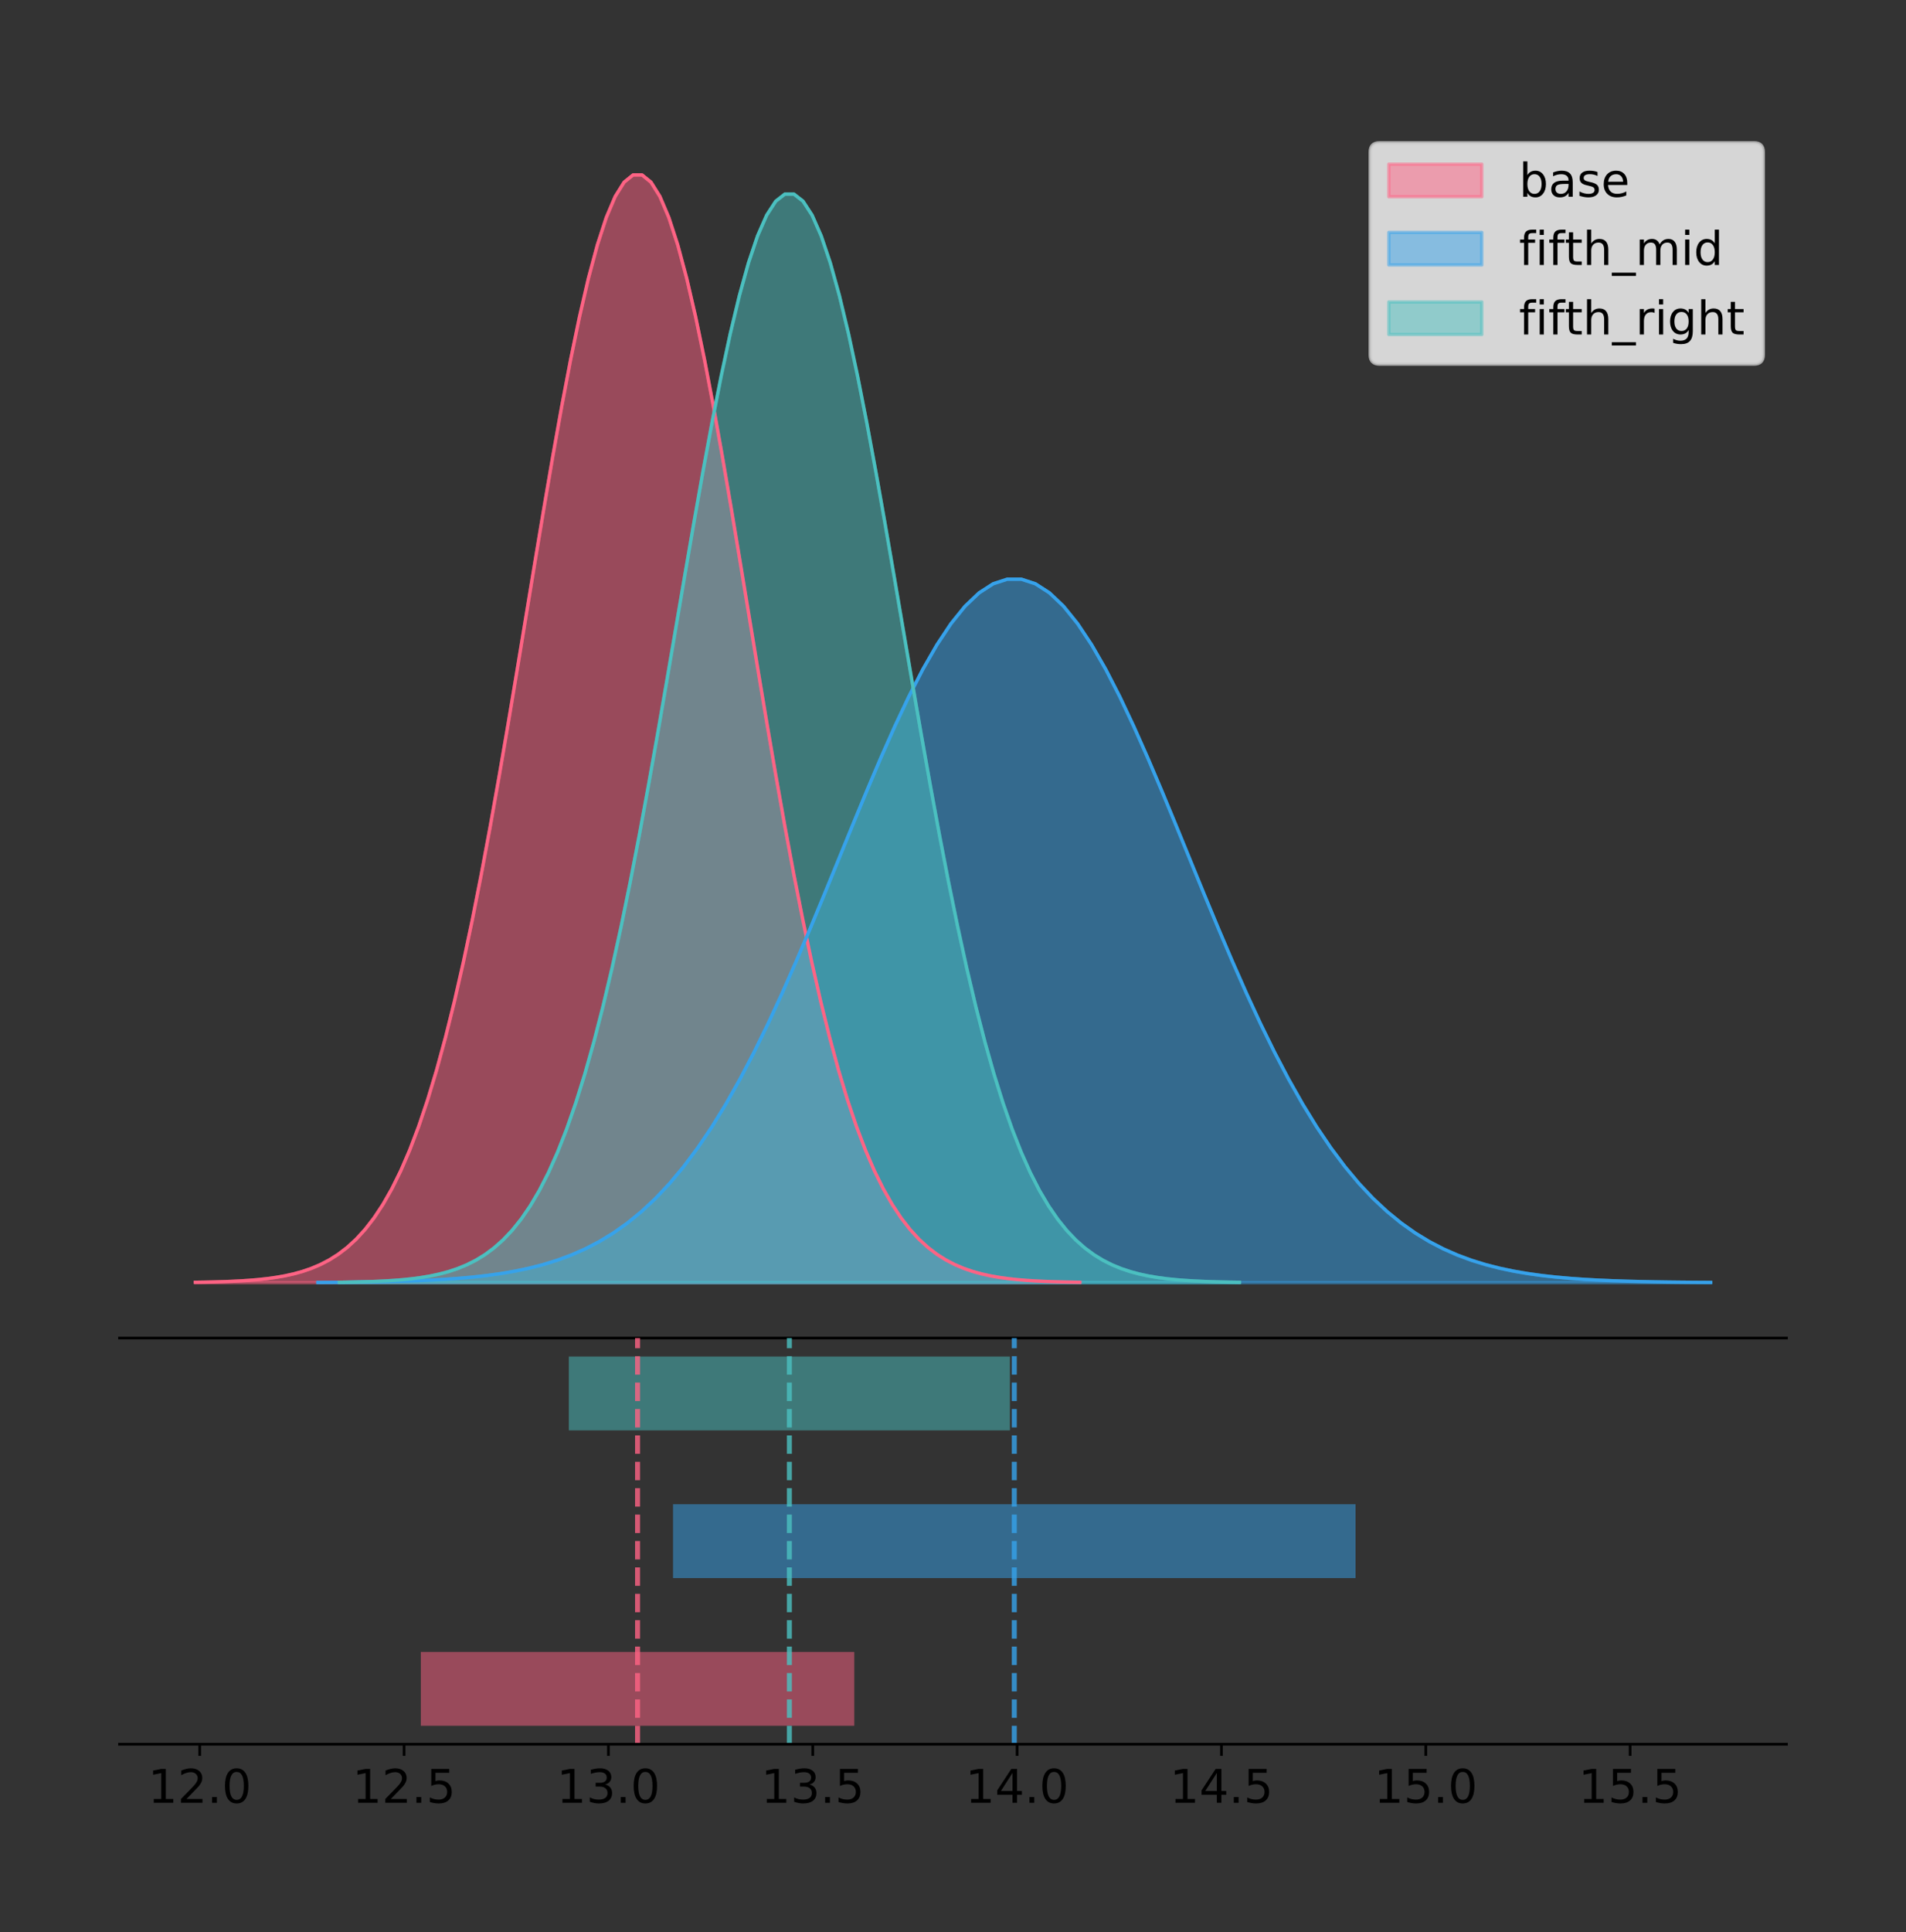 <?xml version="1.0" encoding="utf-8" standalone="no"?>
<!DOCTYPE svg PUBLIC "-//W3C//DTD SVG 1.1//EN"
  "http://www.w3.org/Graphics/SVG/1.1/DTD/svg11.dtd">
<!-- Created with matplotlib (https://matplotlib.org/) -->
<svg height="581.789pt" version="1.1" viewBox="0 0 574.2 581.789" width="574.2pt" xmlns="http://www.w3.org/2000/svg" xmlns:xlink="http://www.w3.org/1999/xlink">
 <rect x="0" y="0" width="574.2" height="581.789" fill="#333333" stroke="none"/>
 <defs>
  <style type="text/css">
*{stroke-linecap:butt;stroke-linejoin:round;}
  </style>
 </defs>
 <g id="figure_1">
  <g id="patch_1">
   <path d="M 0 581.789 
L 574.2 581.789 
L 574.2 0 
L 0 0 
z
" style="fill:none;"/>
  </g>
  <g id="axes_1">
   <g id="patch_2">
    <path d="M 36 402.93 
L 538.2 402.93 
L 538.2 36 
L 36 36 
z
" style="fill:none;"/>
   </g>
   <g id="PolyCollection_1">
    <defs>
     <path d="M 58.827 -195.538 
L 58.827 -195.65 
L 61.519 -195.692 
L 64.211 -195.749 
L 66.903 -195.825 
L 69.594 -195.925 
L 72.286 -196.058 
L 74.978 -196.23 
L 77.67 -196.455 
L 80.361 -196.744 
L 83.053 -197.115 
L 85.745 -197.585 
L 88.437 -198.179 
L 91.129 -198.923 
L 93.82 -199.848 
L 96.512 -200.99 
L 99.204 -202.39 
L 101.896 -204.093 
L 104.587 -206.151 
L 107.279 -208.617 
L 109.971 -211.552 
L 112.663 -215.017 
L 115.355 -219.078 
L 118.046 -223.801 
L 120.738 -229.25 
L 123.43 -235.488 
L 126.122 -242.572 
L 128.813 -250.552 
L 131.505 -259.468 
L 134.197 -269.344 
L 136.889 -280.192 
L 139.581 -292.002 
L 142.272 -304.744 
L 144.964 -318.365 
L 147.656 -332.786 
L 150.348 -347.901 
L 153.039 -363.58 
L 155.731 -379.667 
L 158.423 -395.98 
L 161.115 -412.318 
L 163.807 -428.462 
L 166.498 -444.18 
L 169.19 -459.23 
L 171.882 -473.372 
L 174.574 -486.366 
L 177.265 -497.987 
L 179.957 -508.025 
L 182.649 -516.294 
L 185.341 -522.64 
L 188.033 -526.94 
L 190.724 -529.111 
L 193.416 -529.111 
L 196.108 -526.94 
L 198.8 -522.64 
L 201.491 -516.294 
L 204.183 -508.025 
L 206.875 -497.987 
L 209.567 -486.366 
L 212.259 -473.372 
L 214.95 -459.23 
L 217.642 -444.18 
L 220.334 -428.462 
L 223.026 -412.318 
L 225.717 -395.98 
L 228.409 -379.667 
L 231.101 -363.58 
L 233.793 -347.901 
L 236.485 -332.786 
L 239.176 -318.365 
L 241.868 -304.744 
L 244.56 -292.002 
L 247.252 -280.192 
L 249.943 -269.344 
L 252.635 -259.468 
L 255.327 -250.552 
L 258.019 -242.572 
L 260.711 -235.488 
L 263.402 -229.25 
L 266.094 -223.801 
L 268.786 -219.078 
L 271.478 -215.017 
L 274.169 -211.552 
L 276.861 -208.617 
L 279.553 -206.151 
L 282.245 -204.093 
L 284.937 -202.39 
L 287.628 -200.99 
L 290.32 -199.848 
L 293.012 -198.923 
L 295.704 -198.179 
L 298.395 -197.585 
L 301.087 -197.115 
L 303.779 -196.744 
L 306.471 -196.455 
L 309.163 -196.23 
L 311.854 -196.058 
L 314.546 -195.925 
L 317.238 -195.825 
L 319.93 -195.749 
L 322.621 -195.692 
L 325.313 -195.65 
L 325.313 -195.538 
L 325.313 -195.538 
L 322.621 -195.538 
L 319.93 -195.538 
L 317.238 -195.538 
L 314.546 -195.538 
L 311.854 -195.538 
L 309.163 -195.538 
L 306.471 -195.538 
L 303.779 -195.538 
L 301.087 -195.538 
L 298.395 -195.538 
L 295.704 -195.538 
L 293.012 -195.538 
L 290.32 -195.538 
L 287.628 -195.538 
L 284.937 -195.538 
L 282.245 -195.538 
L 279.553 -195.538 
L 276.861 -195.538 
L 274.169 -195.538 
L 271.478 -195.538 
L 268.786 -195.538 
L 266.094 -195.538 
L 263.402 -195.538 
L 260.711 -195.538 
L 258.019 -195.538 
L 255.327 -195.538 
L 252.635 -195.538 
L 249.943 -195.538 
L 247.252 -195.538 
L 244.56 -195.538 
L 241.868 -195.538 
L 239.176 -195.538 
L 236.485 -195.538 
L 233.793 -195.538 
L 231.101 -195.538 
L 228.409 -195.538 
L 225.717 -195.538 
L 223.026 -195.538 
L 220.334 -195.538 
L 217.642 -195.538 
L 214.95 -195.538 
L 212.259 -195.538 
L 209.567 -195.538 
L 206.875 -195.538 
L 204.183 -195.538 
L 201.491 -195.538 
L 198.8 -195.538 
L 196.108 -195.538 
L 193.416 -195.538 
L 190.724 -195.538 
L 188.033 -195.538 
L 185.341 -195.538 
L 182.649 -195.538 
L 179.957 -195.538 
L 177.265 -195.538 
L 174.574 -195.538 
L 171.882 -195.538 
L 169.19 -195.538 
L 166.498 -195.538 
L 163.807 -195.538 
L 161.115 -195.538 
L 158.423 -195.538 
L 155.731 -195.538 
L 153.039 -195.538 
L 150.348 -195.538 
L 147.656 -195.538 
L 144.964 -195.538 
L 142.272 -195.538 
L 139.581 -195.538 
L 136.889 -195.538 
L 134.197 -195.538 
L 131.505 -195.538 
L 128.813 -195.538 
L 126.122 -195.538 
L 123.43 -195.538 
L 120.738 -195.538 
L 118.046 -195.538 
L 115.355 -195.538 
L 112.663 -195.538 
L 109.971 -195.538 
L 107.279 -195.538 
L 104.587 -195.538 
L 101.896 -195.538 
L 99.204 -195.538 
L 96.512 -195.538 
L 93.82 -195.538 
L 91.129 -195.538 
L 88.437 -195.538 
L 85.745 -195.538 
L 83.053 -195.538 
L 80.361 -195.538 
L 77.67 -195.538 
L 74.978 -195.538 
L 72.286 -195.538 
L 69.594 -195.538 
L 66.903 -195.538 
L 64.211 -195.538 
L 61.519 -195.538 
L 58.827 -195.538 
z
" id="m7a6925fa5c" style="stroke:#ff6384;stroke-opacity:0.5;"/>
    </defs>
    <g clip-path="url(#p980922f541)">
     <use style="fill:#ff6384;fill-opacity:0.5;stroke:#ff6384;stroke-opacity:0.5;" x="0" xlink:href="#m7a6925fa5c" y="581.789"/>
    </g>
   </g>
   <g id="PolyCollection_2">
    <defs>
     <path d="M 95.752 -195.538 
L 95.752 -195.609 
L 99.99 -195.636 
L 104.229 -195.672 
L 108.468 -195.72 
L 112.706 -195.784 
L 116.945 -195.868 
L 121.183 -195.978 
L 125.422 -196.12 
L 129.661 -196.304 
L 133.899 -196.539 
L 138.138 -196.838 
L 142.376 -197.215 
L 146.615 -197.688 
L 150.854 -198.275 
L 155.092 -199 
L 159.331 -199.889 
L 163.569 -200.971 
L 167.808 -202.278 
L 172.047 -203.844 
L 176.285 -205.708 
L 180.524 -207.908 
L 184.762 -210.487 
L 189.001 -213.487 
L 193.24 -216.947 
L 197.478 -220.909 
L 201.717 -225.408 
L 205.955 -230.476 
L 210.194 -236.137 
L 214.433 -242.41 
L 218.671 -249.299 
L 222.91 -256.799 
L 227.148 -264.891 
L 231.387 -273.541 
L 235.625 -282.699 
L 239.864 -292.298 
L 244.103 -302.256 
L 248.341 -312.472 
L 252.58 -322.831 
L 256.818 -333.207 
L 261.057 -343.46 
L 265.296 -353.441 
L 269.534 -362.999 
L 273.773 -371.98 
L 278.011 -380.232 
L 282.25 -387.612 
L 286.489 -393.987 
L 290.727 -399.239 
L 294.966 -403.268 
L 299.204 -405.999 
L 303.443 -407.378 
L 307.682 -407.378 
L 311.92 -405.999 
L 316.159 -403.268 
L 320.397 -399.239 
L 324.636 -393.987 
L 328.875 -387.612 
L 333.113 -380.232 
L 337.352 -371.98 
L 341.59 -362.999 
L 345.829 -353.441 
L 350.068 -343.46 
L 354.306 -333.207 
L 358.545 -322.831 
L 362.783 -312.472 
L 367.022 -302.256 
L 371.261 -292.298 
L 375.499 -282.699 
L 379.738 -273.541 
L 383.976 -264.891 
L 388.215 -256.799 
L 392.453 -249.299 
L 396.692 -242.41 
L 400.931 -236.137 
L 405.169 -230.476 
L 409.408 -225.408 
L 413.646 -220.909 
L 417.885 -216.947 
L 422.124 -213.487 
L 426.362 -210.487 
L 430.601 -207.908 
L 434.839 -205.708 
L 439.078 -203.844 
L 443.317 -202.278 
L 447.555 -200.971 
L 451.794 -199.889 
L 456.032 -199 
L 460.271 -198.275 
L 464.51 -197.688 
L 468.748 -197.215 
L 472.987 -196.838 
L 477.225 -196.539 
L 481.464 -196.304 
L 485.703 -196.12 
L 489.941 -195.978 
L 494.18 -195.868 
L 498.418 -195.784 
L 502.657 -195.72 
L 506.896 -195.672 
L 511.134 -195.636 
L 515.373 -195.609 
L 515.373 -195.538 
L 515.373 -195.538 
L 511.134 -195.538 
L 506.896 -195.538 
L 502.657 -195.538 
L 498.418 -195.538 
L 494.18 -195.538 
L 489.941 -195.538 
L 485.703 -195.538 
L 481.464 -195.538 
L 477.225 -195.538 
L 472.987 -195.538 
L 468.748 -195.538 
L 464.51 -195.538 
L 460.271 -195.538 
L 456.032 -195.538 
L 451.794 -195.538 
L 447.555 -195.538 
L 443.317 -195.538 
L 439.078 -195.538 
L 434.839 -195.538 
L 430.601 -195.538 
L 426.362 -195.538 
L 422.124 -195.538 
L 417.885 -195.538 
L 413.646 -195.538 
L 409.408 -195.538 
L 405.169 -195.538 
L 400.931 -195.538 
L 396.692 -195.538 
L 392.453 -195.538 
L 388.215 -195.538 
L 383.976 -195.538 
L 379.738 -195.538 
L 375.499 -195.538 
L 371.261 -195.538 
L 367.022 -195.538 
L 362.783 -195.538 
L 358.545 -195.538 
L 354.306 -195.538 
L 350.068 -195.538 
L 345.829 -195.538 
L 341.59 -195.538 
L 337.352 -195.538 
L 333.113 -195.538 
L 328.875 -195.538 
L 324.636 -195.538 
L 320.397 -195.538 
L 316.159 -195.538 
L 311.92 -195.538 
L 307.682 -195.538 
L 303.443 -195.538 
L 299.204 -195.538 
L 294.966 -195.538 
L 290.727 -195.538 
L 286.489 -195.538 
L 282.25 -195.538 
L 278.011 -195.538 
L 273.773 -195.538 
L 269.534 -195.538 
L 265.296 -195.538 
L 261.057 -195.538 
L 256.818 -195.538 
L 252.58 -195.538 
L 248.341 -195.538 
L 244.103 -195.538 
L 239.864 -195.538 
L 235.625 -195.538 
L 231.387 -195.538 
L 227.148 -195.538 
L 222.91 -195.538 
L 218.671 -195.538 
L 214.433 -195.538 
L 210.194 -195.538 
L 205.955 -195.538 
L 201.717 -195.538 
L 197.478 -195.538 
L 193.24 -195.538 
L 189.001 -195.538 
L 184.762 -195.538 
L 180.524 -195.538 
L 176.285 -195.538 
L 172.047 -195.538 
L 167.808 -195.538 
L 163.569 -195.538 
L 159.331 -195.538 
L 155.092 -195.538 
L 150.854 -195.538 
L 146.615 -195.538 
L 142.376 -195.538 
L 138.138 -195.538 
L 133.899 -195.538 
L 129.661 -195.538 
L 125.422 -195.538 
L 121.183 -195.538 
L 116.945 -195.538 
L 112.706 -195.538 
L 108.468 -195.538 
L 104.229 -195.538 
L 99.99 -195.538 
L 95.752 -195.538 
z
" id="madffa4f4d5" style="stroke:#36a2eb;stroke-opacity:0.5;"/>
    </defs>
    <g clip-path="url(#p980922f541)">
     <use style="fill:#36a2eb;fill-opacity:0.5;stroke:#36a2eb;stroke-opacity:0.5;" x="0" xlink:href="#madffa4f4d5" y="581.789"/>
    </g>
   </g>
   <g id="PolyCollection_3">
    <defs>
     <path d="M 102.221 -195.538 
L 102.221 -195.648 
L 104.96 -195.69 
L 107.699 -195.745 
L 110.438 -195.82 
L 113.177 -195.919 
L 115.917 -196.049 
L 118.656 -196.219 
L 121.395 -196.439 
L 124.134 -196.723 
L 126.873 -197.087 
L 129.612 -197.55 
L 132.351 -198.133 
L 135.091 -198.864 
L 137.83 -199.773 
L 140.569 -200.896 
L 143.308 -202.271 
L 146.047 -203.945 
L 148.786 -205.967 
L 151.526 -208.391 
L 154.265 -211.275 
L 157.004 -214.68 
L 159.743 -218.671 
L 162.482 -223.312 
L 165.221 -228.667 
L 167.961 -234.797 
L 170.7 -241.759 
L 173.439 -249.601 
L 176.178 -258.362 
L 178.917 -268.067 
L 181.656 -278.727 
L 184.396 -290.333 
L 187.135 -302.855 
L 189.874 -316.24 
L 192.613 -330.411 
L 195.352 -345.265 
L 198.091 -360.673 
L 200.831 -376.481 
L 203.57 -392.512 
L 206.309 -408.568 
L 209.048 -424.433 
L 211.787 -439.878 
L 214.526 -454.668 
L 217.266 -468.565 
L 220.005 -481.335 
L 222.744 -492.754 
L 225.483 -502.619 
L 228.222 -510.745 
L 230.961 -516.981 
L 233.701 -521.206 
L 236.44 -523.34 
L 239.179 -523.34 
L 241.918 -521.206 
L 244.657 -516.981 
L 247.396 -510.745 
L 250.136 -502.619 
L 252.875 -492.754 
L 255.614 -481.335 
L 258.353 -468.565 
L 261.092 -454.668 
L 263.831 -439.878 
L 266.571 -424.433 
L 269.31 -408.568 
L 272.049 -392.512 
L 274.788 -376.481 
L 277.527 -360.673 
L 280.266 -345.265 
L 283.006 -330.411 
L 285.745 -316.24 
L 288.484 -302.855 
L 291.223 -290.333 
L 293.962 -278.727 
L 296.701 -268.067 
L 299.441 -258.362 
L 302.18 -249.601 
L 304.919 -241.759 
L 307.658 -234.797 
L 310.397 -228.667 
L 313.136 -223.312 
L 315.876 -218.671 
L 318.615 -214.68 
L 321.354 -211.275 
L 324.093 -208.391 
L 326.832 -205.967 
L 329.571 -203.945 
L 332.311 -202.271 
L 335.05 -200.896 
L 337.789 -199.773 
L 340.528 -198.864 
L 343.267 -198.133 
L 346.006 -197.55 
L 348.746 -197.087 
L 351.485 -196.723 
L 354.224 -196.439 
L 356.963 -196.219 
L 359.702 -196.049 
L 362.441 -195.919 
L 365.18 -195.82 
L 367.92 -195.745 
L 370.659 -195.69 
L 373.398 -195.648 
L 373.398 -195.538 
L 373.398 -195.538 
L 370.659 -195.538 
L 367.92 -195.538 
L 365.18 -195.538 
L 362.441 -195.538 
L 359.702 -195.538 
L 356.963 -195.538 
L 354.224 -195.538 
L 351.485 -195.538 
L 348.746 -195.538 
L 346.006 -195.538 
L 343.267 -195.538 
L 340.528 -195.538 
L 337.789 -195.538 
L 335.05 -195.538 
L 332.311 -195.538 
L 329.571 -195.538 
L 326.832 -195.538 
L 324.093 -195.538 
L 321.354 -195.538 
L 318.615 -195.538 
L 315.876 -195.538 
L 313.136 -195.538 
L 310.397 -195.538 
L 307.658 -195.538 
L 304.919 -195.538 
L 302.18 -195.538 
L 299.441 -195.538 
L 296.701 -195.538 
L 293.962 -195.538 
L 291.223 -195.538 
L 288.484 -195.538 
L 285.745 -195.538 
L 283.006 -195.538 
L 280.266 -195.538 
L 277.527 -195.538 
L 274.788 -195.538 
L 272.049 -195.538 
L 269.31 -195.538 
L 266.571 -195.538 
L 263.831 -195.538 
L 261.092 -195.538 
L 258.353 -195.538 
L 255.614 -195.538 
L 252.875 -195.538 
L 250.136 -195.538 
L 247.396 -195.538 
L 244.657 -195.538 
L 241.918 -195.538 
L 239.179 -195.538 
L 236.44 -195.538 
L 233.701 -195.538 
L 230.961 -195.538 
L 228.222 -195.538 
L 225.483 -195.538 
L 222.744 -195.538 
L 220.005 -195.538 
L 217.266 -195.538 
L 214.526 -195.538 
L 211.787 -195.538 
L 209.048 -195.538 
L 206.309 -195.538 
L 203.57 -195.538 
L 200.831 -195.538 
L 198.091 -195.538 
L 195.352 -195.538 
L 192.613 -195.538 
L 189.874 -195.538 
L 187.135 -195.538 
L 184.396 -195.538 
L 181.656 -195.538 
L 178.917 -195.538 
L 176.178 -195.538 
L 173.439 -195.538 
L 170.7 -195.538 
L 167.961 -195.538 
L 165.221 -195.538 
L 162.482 -195.538 
L 159.743 -195.538 
L 157.004 -195.538 
L 154.265 -195.538 
L 151.526 -195.538 
L 148.786 -195.538 
L 146.047 -195.538 
L 143.308 -195.538 
L 140.569 -195.538 
L 137.83 -195.538 
L 135.091 -195.538 
L 132.351 -195.538 
L 129.612 -195.538 
L 126.873 -195.538 
L 124.134 -195.538 
L 121.395 -195.538 
L 118.656 -195.538 
L 115.917 -195.538 
L 113.177 -195.538 
L 110.438 -195.538 
L 107.699 -195.538 
L 104.96 -195.538 
L 102.221 -195.538 
z
" id="m95002d9d92" style="stroke:#4bc0c0;stroke-opacity:0.5;"/>
    </defs>
    <g clip-path="url(#p980922f541)">
     <use style="fill:#4bc0c0;fill-opacity:0.5;stroke:#4bc0c0;stroke-opacity:0.5;" x="0" xlink:href="#m95002d9d92" y="581.789"/>
    </g>
   </g>
   <g id="line2d_1">
    <path clip-path="url(#p980922f541)" d="M 58.827 386.139 
L 61.519 386.097 
L 64.211 386.04 
L 66.903 385.965 
L 69.594 385.864 
L 72.286 385.732 
L 74.978 385.559 
L 77.67 385.334 
L 80.361 385.045 
L 83.053 384.675 
L 85.745 384.204 
L 88.437 383.61 
L 91.129 382.867 
L 93.82 381.941 
L 96.512 380.799 
L 99.204 379.399 
L 101.896 377.696 
L 104.587 375.639 
L 107.279 373.172 
L 109.971 370.238 
L 112.663 366.772 
L 115.355 362.711 
L 118.046 357.989 
L 120.738 352.539 
L 123.43 346.301 
L 126.122 339.217 
L 128.813 331.237 
L 131.505 322.322 
L 134.197 312.445 
L 136.889 301.597 
L 139.581 289.787 
L 142.272 277.045 
L 144.964 263.424 
L 147.656 249.004 
L 150.348 233.888 
L 153.039 218.209 
L 155.731 202.123 
L 158.423 185.809 
L 161.115 169.471 
L 163.807 153.327 
L 166.498 137.61 
L 169.19 122.559 
L 171.882 108.418 
L 174.574 95.423 
L 177.265 83.803 
L 179.957 73.765 
L 182.649 65.495 
L 185.341 59.15 
L 188.033 54.85 
L 190.724 52.679 
L 193.416 52.679 
L 196.108 54.85 
L 198.8 59.15 
L 201.491 65.495 
L 204.183 73.765 
L 206.875 83.803 
L 209.567 95.423 
L 212.259 108.418 
L 214.95 122.559 
L 217.642 137.61 
L 220.334 153.327 
L 223.026 169.471 
L 225.717 185.809 
L 228.409 202.123 
L 231.101 218.209 
L 233.793 233.888 
L 236.485 249.004 
L 239.176 263.424 
L 241.868 277.045 
L 244.56 289.787 
L 247.252 301.597 
L 249.943 312.445 
L 252.635 322.322 
L 255.327 331.237 
L 258.019 339.217 
L 260.711 346.301 
L 263.402 352.539 
L 266.094 357.989 
L 268.786 362.711 
L 271.478 366.772 
L 274.169 370.238 
L 276.861 373.172 
L 279.553 375.639 
L 282.245 377.696 
L 284.937 379.399 
L 287.628 380.799 
L 290.32 381.941 
L 293.012 382.867 
L 295.704 383.61 
L 298.395 384.204 
L 301.087 384.675 
L 303.779 385.045 
L 306.471 385.334 
L 309.163 385.559 
L 311.854 385.732 
L 314.546 385.864 
L 317.238 385.965 
L 319.93 386.04 
L 322.621 386.097 
L 325.313 386.139 
" style="fill:none;stroke:#ff6384;stroke-linecap:square;"/>
   </g>
   <g id="line2d_2">
    <path clip-path="url(#p980922f541)" d="M 95.752 386.18 
L 99.99 386.153 
L 104.229 386.117 
L 108.468 386.069 
L 112.706 386.005 
L 116.945 385.921 
L 121.183 385.812 
L 125.422 385.669 
L 129.661 385.485 
L 133.899 385.25 
L 138.138 384.951 
L 142.376 384.574 
L 146.615 384.102 
L 150.854 383.514 
L 155.092 382.789 
L 159.331 381.9 
L 163.569 380.818 
L 167.808 379.512 
L 172.047 377.945 
L 176.285 376.082 
L 180.524 373.881 
L 184.762 371.302 
L 189.001 368.303 
L 193.24 364.842 
L 197.478 360.881 
L 201.717 356.382 
L 205.955 351.314 
L 210.194 345.652 
L 214.433 339.38 
L 218.671 332.491 
L 222.91 324.991 
L 227.148 316.898 
L 231.387 308.248 
L 235.625 299.09 
L 239.864 289.491 
L 244.103 279.534 
L 248.341 269.318 
L 252.58 258.958 
L 256.818 248.582 
L 261.057 238.33 
L 265.296 228.348 
L 269.534 218.79 
L 273.773 209.809 
L 278.011 201.557 
L 282.25 194.177 
L 286.489 187.803 
L 290.727 182.551 
L 294.966 178.521 
L 299.204 175.79 
L 303.443 174.411 
L 307.682 174.411 
L 311.92 175.79 
L 316.159 178.521 
L 320.397 182.551 
L 324.636 187.803 
L 328.875 194.177 
L 333.113 201.557 
L 337.352 209.809 
L 341.59 218.79 
L 345.829 228.348 
L 350.068 238.33 
L 354.306 248.582 
L 358.545 258.958 
L 362.783 269.318 
L 367.022 279.534 
L 371.261 289.491 
L 375.499 299.09 
L 379.738 308.248 
L 383.976 316.898 
L 388.215 324.991 
L 392.453 332.491 
L 396.692 339.38 
L 400.931 345.652 
L 405.169 351.314 
L 409.408 356.382 
L 413.646 360.881 
L 417.885 364.842 
L 422.124 368.303 
L 426.362 371.302 
L 430.601 373.881 
L 434.839 376.082 
L 439.078 377.945 
L 443.317 379.512 
L 447.555 380.818 
L 451.794 381.9 
L 456.032 382.789 
L 460.271 383.514 
L 464.51 384.102 
L 468.748 384.574 
L 472.987 384.951 
L 477.225 385.25 
L 481.464 385.485 
L 485.703 385.669 
L 489.941 385.812 
L 494.18 385.921 
L 498.418 386.005 
L 502.657 386.069 
L 506.896 386.117 
L 511.134 386.153 
L 515.373 386.18 
" style="fill:none;stroke:#36a2eb;stroke-linecap:square;"/>
   </g>
   <g id="line2d_3">
    <path clip-path="url(#p980922f541)" d="M 102.221 386.141 
L 104.96 386.1 
L 107.699 386.044 
L 110.438 385.97 
L 113.177 385.871 
L 115.917 385.741 
L 118.656 385.571 
L 121.395 385.35 
L 124.134 385.066 
L 126.873 384.702 
L 129.612 384.24 
L 132.351 383.656 
L 135.091 382.925 
L 137.83 382.016 
L 140.569 380.894 
L 143.308 379.518 
L 146.047 377.844 
L 148.786 375.822 
L 151.526 373.399 
L 154.265 370.515 
L 157.004 367.109 
L 159.743 363.119 
L 162.482 358.478 
L 165.221 353.123 
L 167.961 346.993 
L 170.7 340.031 
L 173.439 332.189 
L 176.178 323.428 
L 178.917 313.722 
L 181.656 303.062 
L 184.396 291.456 
L 187.135 278.934 
L 189.874 265.549 
L 192.613 251.378 
L 195.352 236.524 
L 198.091 221.116 
L 200.831 205.308 
L 203.57 189.277 
L 206.309 173.221 
L 209.048 157.357 
L 211.787 141.911 
L 214.526 127.121 
L 217.266 113.224 
L 220.005 100.455 
L 222.744 89.035 
L 225.483 79.171 
L 228.222 71.044 
L 230.961 64.809 
L 233.701 60.583 
L 236.44 58.449 
L 239.179 58.449 
L 241.918 60.583 
L 244.657 64.809 
L 247.396 71.044 
L 250.136 79.171 
L 252.875 89.035 
L 255.614 100.455 
L 258.353 113.224 
L 261.092 127.121 
L 263.831 141.911 
L 266.571 157.357 
L 269.31 173.221 
L 272.049 189.277 
L 274.788 205.308 
L 277.527 221.116 
L 280.266 236.524 
L 283.006 251.378 
L 285.745 265.549 
L 288.484 278.934 
L 291.223 291.456 
L 293.962 303.062 
L 296.701 313.722 
L 299.441 323.428 
L 302.18 332.189 
L 304.919 340.031 
L 307.658 346.993 
L 310.397 353.123 
L 313.136 358.478 
L 315.876 363.119 
L 318.615 367.109 
L 321.354 370.515 
L 324.093 373.399 
L 326.832 375.822 
L 329.571 377.844 
L 332.311 379.518 
L 335.05 380.894 
L 337.789 382.016 
L 340.528 382.925 
L 343.267 383.656 
L 346.006 384.24 
L 348.746 384.702 
L 351.485 385.066 
L 354.224 385.35 
L 356.963 385.571 
L 359.702 385.741 
L 362.441 385.871 
L 365.18 385.97 
L 367.92 386.044 
L 370.659 386.1 
L 373.398 386.141 
" style="fill:none;stroke:#4bc0c0;stroke-linecap:square;"/>
   </g>
   <g id="patch_3">
    <path d="M 36 402.93 
L 538.2 402.93 
" style="fill:none;stroke:#000000;stroke-linecap:square;stroke-linejoin:miter;stroke-width:0.8;"/>
   </g>
   <g id="legend_1">
    <g id="patch_4">
     <path d="M 415.602 109.627 
L 528.4 109.627 
Q 531.2 109.627 531.2 106.827 
L 531.2 45.8 
Q 531.2 43 528.4 43 
L 415.602 43 
Q 412.802 43 412.802 45.8 
L 412.802 106.827 
Q 412.802 109.627 415.602 109.627 
z
" style="fill:#ffffff;opacity:0.8;stroke:#cccccc;stroke-linejoin:miter;"/>
    </g>
    <g id="patch_5">
     <path d="M 418.402 59.238 
L 446.402 59.238 
L 446.402 49.438 
L 418.402 49.438 
z
" style="fill:#ff6384;opacity:0.5;stroke:#ff6384;stroke-linejoin:miter;"/>
    </g>
    <g id="text_1">
     <!-- base -->
     <defs>
      <path d="M 48.688 27.297 
Q 48.688 37.203 44.609 42.844 
Q 40.531 48.484 33.406 48.484 
Q 26.266 48.484 22.188 42.844 
Q 18.109 37.203 18.109 27.297 
Q 18.109 17.391 22.188 11.75 
Q 26.266 6.109 33.406 6.109 
Q 40.531 6.109 44.609 11.75 
Q 48.688 17.391 48.688 27.297 
z
M 18.109 46.391 
Q 20.953 51.266 25.266 53.625 
Q 29.594 56 35.594 56 
Q 45.562 56 51.781 48.094 
Q 58.016 40.188 58.016 27.297 
Q 58.016 14.406 51.781 6.484 
Q 45.562 -1.422 35.594 -1.422 
Q 29.594 -1.422 25.266 0.953 
Q 20.953 3.328 18.109 8.203 
L 18.109 0 
L 9.078 0 
L 9.078 75.984 
L 18.109 75.984 
z
" id="DejaVuSans-98"/>
      <path d="M 34.281 27.484 
Q 23.391 27.484 19.188 25 
Q 14.984 22.516 14.984 16.5 
Q 14.984 11.719 18.141 8.906 
Q 21.297 6.109 26.703 6.109 
Q 34.188 6.109 38.703 11.406 
Q 43.219 16.703 43.219 25.484 
L 43.219 27.484 
z
M 52.203 31.203 
L 52.203 0 
L 43.219 0 
L 43.219 8.297 
Q 40.141 3.328 35.547 0.953 
Q 30.953 -1.422 24.312 -1.422 
Q 15.922 -1.422 10.953 3.297 
Q 6 8.016 6 15.922 
Q 6 25.141 12.172 29.828 
Q 18.359 34.516 30.609 34.516 
L 43.219 34.516 
L 43.219 35.406 
Q 43.219 41.609 39.141 45 
Q 35.062 48.391 27.688 48.391 
Q 23 48.391 18.547 47.266 
Q 14.109 46.141 10.016 43.891 
L 10.016 52.203 
Q 14.938 54.109 19.578 55.047 
Q 24.219 56 28.609 56 
Q 40.484 56 46.344 49.844 
Q 52.203 43.703 52.203 31.203 
z
" id="DejaVuSans-97"/>
      <path d="M 44.281 53.078 
L 44.281 44.578 
Q 40.484 46.531 36.375 47.5 
Q 32.281 48.484 27.875 48.484 
Q 21.188 48.484 17.844 46.438 
Q 14.5 44.391 14.5 40.281 
Q 14.5 37.156 16.891 35.375 
Q 19.281 33.594 26.516 31.984 
L 29.594 31.297 
Q 39.156 29.25 43.188 25.516 
Q 47.219 21.781 47.219 15.094 
Q 47.219 7.469 41.188 3.016 
Q 35.156 -1.422 24.609 -1.422 
Q 20.219 -1.422 15.453 -0.562 
Q 10.688 0.297 5.422 2 
L 5.422 11.281 
Q 10.406 8.688 15.234 7.391 
Q 20.062 6.109 24.812 6.109 
Q 31.156 6.109 34.562 8.281 
Q 37.984 10.453 37.984 14.406 
Q 37.984 18.062 35.516 20.016 
Q 33.062 21.969 24.703 23.781 
L 21.578 24.516 
Q 13.234 26.266 9.516 29.906 
Q 5.812 33.547 5.812 39.891 
Q 5.812 47.609 11.281 51.797 
Q 16.75 56 26.812 56 
Q 31.781 56 36.172 55.266 
Q 40.578 54.547 44.281 53.078 
z
" id="DejaVuSans-115"/>
      <path d="M 56.203 29.594 
L 56.203 25.203 
L 14.891 25.203 
Q 15.484 15.922 20.484 11.062 
Q 25.484 6.203 34.422 6.203 
Q 39.594 6.203 44.453 7.469 
Q 49.312 8.734 54.109 11.281 
L 54.109 2.781 
Q 49.266 0.734 44.188 -0.344 
Q 39.109 -1.422 33.891 -1.422 
Q 20.797 -1.422 13.156 6.188 
Q 5.516 13.812 5.516 26.812 
Q 5.516 40.234 12.766 48.109 
Q 20.016 56 32.328 56 
Q 43.359 56 49.781 48.891 
Q 56.203 41.797 56.203 29.594 
z
M 47.219 32.234 
Q 47.125 39.594 43.094 43.984 
Q 39.062 48.391 32.422 48.391 
Q 24.906 48.391 20.391 44.141 
Q 15.875 39.891 15.188 32.172 
z
" id="DejaVuSans-101"/>
     </defs>
     <g transform="translate(457.602 59.238)scale(0.14 -0.14)">
      <use xlink:href="#DejaVuSans-98"/>
      <use x="63.477" xlink:href="#DejaVuSans-97"/>
      <use x="124.756" xlink:href="#DejaVuSans-115"/>
      <use x="176.855" xlink:href="#DejaVuSans-101"/>
     </g>
    </g>
    <g id="patch_6">
     <path d="M 418.402 79.787 
L 446.402 79.787 
L 446.402 69.987 
L 418.402 69.987 
z
" style="fill:#36a2eb;opacity:0.5;stroke:#36a2eb;stroke-linejoin:miter;"/>
    </g>
    <g id="text_2">
     <!-- fifth_mid -->
     <defs>
      <path d="M 37.109 75.984 
L 37.109 68.5 
L 28.516 68.5 
Q 23.688 68.5 21.797 66.547 
Q 19.922 64.594 19.922 59.516 
L 19.922 54.688 
L 34.719 54.688 
L 34.719 47.703 
L 19.922 47.703 
L 19.922 0 
L 10.891 0 
L 10.891 47.703 
L 2.297 47.703 
L 2.297 54.688 
L 10.891 54.688 
L 10.891 58.5 
Q 10.891 67.625 15.141 71.797 
Q 19.391 75.984 28.609 75.984 
z
" id="DejaVuSans-102"/>
      <path d="M 9.422 54.688 
L 18.406 54.688 
L 18.406 0 
L 9.422 0 
z
M 9.422 75.984 
L 18.406 75.984 
L 18.406 64.594 
L 9.422 64.594 
z
" id="DejaVuSans-105"/>
      <path d="M 18.312 70.219 
L 18.312 54.688 
L 36.812 54.688 
L 36.812 47.703 
L 18.312 47.703 
L 18.312 18.016 
Q 18.312 11.328 20.141 9.422 
Q 21.969 7.516 27.594 7.516 
L 36.812 7.516 
L 36.812 0 
L 27.594 0 
Q 17.188 0 13.234 3.875 
Q 9.281 7.766 9.281 18.016 
L 9.281 47.703 
L 2.688 47.703 
L 2.688 54.688 
L 9.281 54.688 
L 9.281 70.219 
z
" id="DejaVuSans-116"/>
      <path d="M 54.891 33.016 
L 54.891 0 
L 45.906 0 
L 45.906 32.719 
Q 45.906 40.484 42.875 44.328 
Q 39.844 48.188 33.797 48.188 
Q 26.516 48.188 22.312 43.547 
Q 18.109 38.922 18.109 30.906 
L 18.109 0 
L 9.078 0 
L 9.078 75.984 
L 18.109 75.984 
L 18.109 46.188 
Q 21.344 51.125 25.703 53.562 
Q 30.078 56 35.797 56 
Q 45.219 56 50.047 50.172 
Q 54.891 44.344 54.891 33.016 
z
" id="DejaVuSans-104"/>
      <path d="M 50.984 -16.609 
L 50.984 -23.578 
L -0.984 -23.578 
L -0.984 -16.609 
z
" id="DejaVuSans-95"/>
      <path d="M 52 44.188 
Q 55.375 50.25 60.062 53.125 
Q 64.75 56 71.094 56 
Q 79.641 56 84.281 50.016 
Q 88.922 44.047 88.922 33.016 
L 88.922 0 
L 79.891 0 
L 79.891 32.719 
Q 79.891 40.578 77.094 44.375 
Q 74.312 48.188 68.609 48.188 
Q 61.625 48.188 57.562 43.547 
Q 53.516 38.922 53.516 30.906 
L 53.516 0 
L 44.484 0 
L 44.484 32.719 
Q 44.484 40.625 41.703 44.406 
Q 38.922 48.188 33.109 48.188 
Q 26.219 48.188 22.156 43.531 
Q 18.109 38.875 18.109 30.906 
L 18.109 0 
L 9.078 0 
L 9.078 54.688 
L 18.109 54.688 
L 18.109 46.188 
Q 21.188 51.219 25.484 53.609 
Q 29.781 56 35.688 56 
Q 41.656 56 45.828 52.969 
Q 50 49.953 52 44.188 
z
" id="DejaVuSans-109"/>
      <path d="M 45.406 46.391 
L 45.406 75.984 
L 54.391 75.984 
L 54.391 0 
L 45.406 0 
L 45.406 8.203 
Q 42.578 3.328 38.25 0.953 
Q 33.938 -1.422 27.875 -1.422 
Q 17.969 -1.422 11.734 6.484 
Q 5.516 14.406 5.516 27.297 
Q 5.516 40.188 11.734 48.094 
Q 17.969 56 27.875 56 
Q 33.938 56 38.25 53.625 
Q 42.578 51.266 45.406 46.391 
z
M 14.797 27.297 
Q 14.797 17.391 18.875 11.75 
Q 22.953 6.109 30.078 6.109 
Q 37.203 6.109 41.297 11.75 
Q 45.406 17.391 45.406 27.297 
Q 45.406 37.203 41.297 42.844 
Q 37.203 48.484 30.078 48.484 
Q 22.953 48.484 18.875 42.844 
Q 14.797 37.203 14.797 27.297 
z
" id="DejaVuSans-100"/>
     </defs>
     <g transform="translate(457.602 79.787)scale(0.14 -0.14)">
      <use xlink:href="#DejaVuSans-102"/>
      <use x="35.205" xlink:href="#DejaVuSans-105"/>
      <use x="62.988" xlink:href="#DejaVuSans-102"/>
      <use x="98.178" xlink:href="#DejaVuSans-116"/>
      <use x="137.387" xlink:href="#DejaVuSans-104"/>
      <use x="200.766" xlink:href="#DejaVuSans-95"/>
      <use x="250.766" xlink:href="#DejaVuSans-109"/>
      <use x="348.178" xlink:href="#DejaVuSans-105"/>
      <use x="375.961" xlink:href="#DejaVuSans-100"/>
     </g>
    </g>
    <g id="patch_7">
     <path d="M 418.402 100.726 
L 446.402 100.726 
L 446.402 90.926 
L 418.402 90.926 
z
" style="fill:#4bc0c0;opacity:0.5;stroke:#4bc0c0;stroke-linejoin:miter;"/>
    </g>
    <g id="text_3">
     <!-- fifth_right -->
     <defs>
      <path d="M 41.109 46.297 
Q 39.594 47.172 37.812 47.578 
Q 36.031 48 33.891 48 
Q 26.266 48 22.188 43.047 
Q 18.109 38.094 18.109 28.812 
L 18.109 0 
L 9.078 0 
L 9.078 54.688 
L 18.109 54.688 
L 18.109 46.188 
Q 20.953 51.172 25.484 53.578 
Q 30.031 56 36.531 56 
Q 37.453 56 38.578 55.875 
Q 39.703 55.766 41.062 55.516 
z
" id="DejaVuSans-114"/>
      <path d="M 45.406 27.984 
Q 45.406 37.75 41.375 43.109 
Q 37.359 48.484 30.078 48.484 
Q 22.859 48.484 18.828 43.109 
Q 14.797 37.75 14.797 27.984 
Q 14.797 18.266 18.828 12.891 
Q 22.859 7.516 30.078 7.516 
Q 37.359 7.516 41.375 12.891 
Q 45.406 18.266 45.406 27.984 
z
M 54.391 6.781 
Q 54.391 -7.172 48.188 -13.984 
Q 42 -20.797 29.203 -20.797 
Q 24.469 -20.797 20.266 -20.094 
Q 16.062 -19.391 12.109 -17.922 
L 12.109 -9.188 
Q 16.062 -11.328 19.922 -12.344 
Q 23.781 -13.375 27.781 -13.375 
Q 36.625 -13.375 41.016 -8.766 
Q 45.406 -4.156 45.406 5.172 
L 45.406 9.625 
Q 42.625 4.781 38.281 2.391 
Q 33.938 0 27.875 0 
Q 17.828 0 11.672 7.656 
Q 5.516 15.328 5.516 27.984 
Q 5.516 40.672 11.672 48.328 
Q 17.828 56 27.875 56 
Q 33.938 56 38.281 53.609 
Q 42.625 51.219 45.406 46.391 
L 45.406 54.688 
L 54.391 54.688 
z
" id="DejaVuSans-103"/>
     </defs>
     <g transform="translate(457.602 100.726)scale(0.14 -0.14)">
      <use xlink:href="#DejaVuSans-102"/>
      <use x="35.205" xlink:href="#DejaVuSans-105"/>
      <use x="62.988" xlink:href="#DejaVuSans-102"/>
      <use x="98.178" xlink:href="#DejaVuSans-116"/>
      <use x="137.387" xlink:href="#DejaVuSans-104"/>
      <use x="200.766" xlink:href="#DejaVuSans-95"/>
      <use x="250.766" xlink:href="#DejaVuSans-114"/>
      <use x="291.879" xlink:href="#DejaVuSans-105"/>
      <use x="319.662" xlink:href="#DejaVuSans-103"/>
      <use x="383.139" xlink:href="#DejaVuSans-104"/>
      <use x="446.518" xlink:href="#DejaVuSans-116"/>
     </g>
    </g>
   </g>
  </g>
  <g id="axes_2">
   <g id="patch_8">
    <path d="M 36 525.24 
L 538.2 525.24 
L 538.2 402.93 
L 36 402.93 
z
" style="fill:none;"/>
   </g>
   <g id="patch_9">
    <path clip-path="url(#p105d47bf99)" d="M 126.781 519.68 
L 257.359 519.68 
L 257.359 497.442 
L 126.781 497.442 
z
" style="fill:#ff6384;opacity:0.5;"/>
   </g>
   <g id="patch_10">
    <path clip-path="url(#p105d47bf99)" d="M 202.755 475.204 
L 408.369 475.204 
L 408.369 452.966 
L 202.755 452.966 
z
" style="fill:#36a2eb;opacity:0.5;"/>
   </g>
   <g id="patch_11">
    <path clip-path="url(#p105d47bf99)" d="M 171.371 430.728 
L 304.248 430.728 
L 304.248 408.49 
L 171.371 408.49 
z
" style="fill:#4bc0c0;opacity:0.5;"/>
   </g>
   <g id="matplotlib.axis_1">
    <g id="xtick_1">
     <g id="line2d_4">
      <defs>
       <path d="M 0 0 
L 0 3.5 
" id="m841429d924" style="stroke:#000000;stroke-width:0.8;"/>
      </defs>
      <g>
       <use style="stroke:#000000;stroke-width:0.8;" x="60.172" xlink:href="#m841429d924" y="525.24"/>
      </g>
     </g>
     <g id="text_4">
      <!-- 12.0 -->
      <defs>
       <path d="M 12.406 8.297 
L 28.516 8.297 
L 28.516 63.922 
L 10.984 60.406 
L 10.984 69.391 
L 28.422 72.906 
L 38.281 72.906 
L 38.281 8.297 
L 54.391 8.297 
L 54.391 0 
L 12.406 0 
z
" id="DejaVuSans-49"/>
       <path d="M 19.188 8.297 
L 53.609 8.297 
L 53.609 0 
L 7.328 0 
L 7.328 8.297 
Q 12.938 14.109 22.625 23.891 
Q 32.328 33.688 34.812 36.531 
Q 39.547 41.844 41.422 45.531 
Q 43.312 49.219 43.312 52.781 
Q 43.312 58.594 39.234 62.25 
Q 35.156 65.922 28.609 65.922 
Q 23.969 65.922 18.812 64.312 
Q 13.672 62.703 7.812 59.422 
L 7.812 69.391 
Q 13.766 71.781 18.938 73 
Q 24.125 74.219 28.422 74.219 
Q 39.75 74.219 46.484 68.547 
Q 53.219 62.891 53.219 53.422 
Q 53.219 48.922 51.531 44.891 
Q 49.859 40.875 45.406 35.406 
Q 44.188 33.984 37.641 27.219 
Q 31.109 20.453 19.188 8.297 
z
" id="DejaVuSans-50"/>
       <path d="M 10.688 12.406 
L 21 12.406 
L 21 0 
L 10.688 0 
z
" id="DejaVuSans-46"/>
       <path d="M 31.781 66.406 
Q 24.172 66.406 20.328 58.906 
Q 16.5 51.422 16.5 36.375 
Q 16.5 21.391 20.328 13.891 
Q 24.172 6.391 31.781 6.391 
Q 39.453 6.391 43.281 13.891 
Q 47.125 21.391 47.125 36.375 
Q 47.125 51.422 43.281 58.906 
Q 39.453 66.406 31.781 66.406 
z
M 31.781 74.219 
Q 44.047 74.219 50.516 64.516 
Q 56.984 54.828 56.984 36.375 
Q 56.984 17.969 50.516 8.266 
Q 44.047 -1.422 31.781 -1.422 
Q 19.531 -1.422 13.062 8.266 
Q 6.594 17.969 6.594 36.375 
Q 6.594 54.828 13.062 64.516 
Q 19.531 74.219 31.781 74.219 
z
" id="DejaVuSans-48"/>
      </defs>
      <g transform="translate(44.586 542.878)scale(0.14 -0.14)">
       <use xlink:href="#DejaVuSans-49"/>
       <use x="63.623" xlink:href="#DejaVuSans-50"/>
       <use x="127.246" xlink:href="#DejaVuSans-46"/>
       <use x="159.033" xlink:href="#DejaVuSans-48"/>
      </g>
     </g>
    </g>
    <g id="xtick_2">
     <g id="line2d_5">
      <g>
       <use style="stroke:#000000;stroke-width:0.8;" x="121.732" xlink:href="#m841429d924" y="525.24"/>
      </g>
     </g>
     <g id="text_5">
      <!-- 12.5 -->
      <defs>
       <path d="M 10.797 72.906 
L 49.516 72.906 
L 49.516 64.594 
L 19.828 64.594 
L 19.828 46.734 
Q 21.969 47.469 24.109 47.828 
Q 26.266 48.188 28.422 48.188 
Q 40.625 48.188 47.75 41.5 
Q 54.891 34.812 54.891 23.391 
Q 54.891 11.625 47.562 5.094 
Q 40.234 -1.422 26.906 -1.422 
Q 22.312 -1.422 17.547 -0.641 
Q 12.797 0.141 7.719 1.703 
L 7.719 11.625 
Q 12.109 9.234 16.797 8.062 
Q 21.484 6.891 26.703 6.891 
Q 35.156 6.891 40.078 11.328 
Q 45.016 15.766 45.016 23.391 
Q 45.016 31 40.078 35.438 
Q 35.156 39.891 26.703 39.891 
Q 22.75 39.891 18.812 39.016 
Q 14.891 38.141 10.797 36.281 
z
" id="DejaVuSans-53"/>
      </defs>
      <g transform="translate(106.146 542.878)scale(0.14 -0.14)">
       <use xlink:href="#DejaVuSans-49"/>
       <use x="63.623" xlink:href="#DejaVuSans-50"/>
       <use x="127.246" xlink:href="#DejaVuSans-46"/>
       <use x="159.033" xlink:href="#DejaVuSans-53"/>
      </g>
     </g>
    </g>
    <g id="xtick_3">
     <g id="line2d_6">
      <g>
       <use style="stroke:#000000;stroke-width:0.8;" x="183.292" xlink:href="#m841429d924" y="525.24"/>
      </g>
     </g>
     <g id="text_6">
      <!-- 13.0 -->
      <defs>
       <path d="M 40.578 39.312 
Q 47.656 37.797 51.625 33 
Q 55.609 28.219 55.609 21.188 
Q 55.609 10.406 48.188 4.484 
Q 40.766 -1.422 27.094 -1.422 
Q 22.516 -1.422 17.656 -0.516 
Q 12.797 0.391 7.625 2.203 
L 7.625 11.719 
Q 11.719 9.328 16.594 8.109 
Q 21.484 6.891 26.812 6.891 
Q 36.078 6.891 40.938 10.547 
Q 45.797 14.203 45.797 21.188 
Q 45.797 27.641 41.281 31.266 
Q 36.766 34.906 28.719 34.906 
L 20.219 34.906 
L 20.219 43.016 
L 29.109 43.016 
Q 36.375 43.016 40.234 45.922 
Q 44.094 48.828 44.094 54.297 
Q 44.094 59.906 40.109 62.906 
Q 36.141 65.922 28.719 65.922 
Q 24.656 65.922 20.016 65.031 
Q 15.375 64.156 9.812 62.312 
L 9.812 71.094 
Q 15.438 72.656 20.344 73.438 
Q 25.25 74.219 29.594 74.219 
Q 40.828 74.219 47.359 69.109 
Q 53.906 64.016 53.906 55.328 
Q 53.906 49.266 50.438 45.094 
Q 46.969 40.922 40.578 39.312 
z
" id="DejaVuSans-51"/>
      </defs>
      <g transform="translate(167.706 542.878)scale(0.14 -0.14)">
       <use xlink:href="#DejaVuSans-49"/>
       <use x="63.623" xlink:href="#DejaVuSans-51"/>
       <use x="127.246" xlink:href="#DejaVuSans-46"/>
       <use x="159.033" xlink:href="#DejaVuSans-48"/>
      </g>
     </g>
    </g>
    <g id="xtick_4">
     <g id="line2d_7">
      <g>
       <use style="stroke:#000000;stroke-width:0.8;" x="244.852" xlink:href="#m841429d924" y="525.24"/>
      </g>
     </g>
     <g id="text_7">
      <!-- 13.5 -->
      <g transform="translate(229.266 542.878)scale(0.14 -0.14)">
       <use xlink:href="#DejaVuSans-49"/>
       <use x="63.623" xlink:href="#DejaVuSans-51"/>
       <use x="127.246" xlink:href="#DejaVuSans-46"/>
       <use x="159.033" xlink:href="#DejaVuSans-53"/>
      </g>
     </g>
    </g>
    <g id="xtick_5">
     <g id="line2d_8">
      <g>
       <use style="stroke:#000000;stroke-width:0.8;" x="306.412" xlink:href="#m841429d924" y="525.24"/>
      </g>
     </g>
     <g id="text_8">
      <!-- 14.0 -->
      <defs>
       <path d="M 37.797 64.312 
L 12.891 25.391 
L 37.797 25.391 
z
M 35.203 72.906 
L 47.609 72.906 
L 47.609 25.391 
L 58.016 25.391 
L 58.016 17.188 
L 47.609 17.188 
L 47.609 0 
L 37.797 0 
L 37.797 17.188 
L 4.891 17.188 
L 4.891 26.703 
z
" id="DejaVuSans-52"/>
      </defs>
      <g transform="translate(290.826 542.878)scale(0.14 -0.14)">
       <use xlink:href="#DejaVuSans-49"/>
       <use x="63.623" xlink:href="#DejaVuSans-52"/>
       <use x="127.246" xlink:href="#DejaVuSans-46"/>
       <use x="159.033" xlink:href="#DejaVuSans-48"/>
      </g>
     </g>
    </g>
    <g id="xtick_6">
     <g id="line2d_9">
      <g>
       <use style="stroke:#000000;stroke-width:0.8;" x="367.972" xlink:href="#m841429d924" y="525.24"/>
      </g>
     </g>
     <g id="text_9">
      <!-- 14.5 -->
      <g transform="translate(352.386 542.878)scale(0.14 -0.14)">
       <use xlink:href="#DejaVuSans-49"/>
       <use x="63.623" xlink:href="#DejaVuSans-52"/>
       <use x="127.246" xlink:href="#DejaVuSans-46"/>
       <use x="159.033" xlink:href="#DejaVuSans-53"/>
      </g>
     </g>
    </g>
    <g id="xtick_7">
     <g id="line2d_10">
      <g>
       <use style="stroke:#000000;stroke-width:0.8;" x="429.532" xlink:href="#m841429d924" y="525.24"/>
      </g>
     </g>
     <g id="text_10">
      <!-- 15.0 -->
      <g transform="translate(413.946 542.878)scale(0.14 -0.14)">
       <use xlink:href="#DejaVuSans-49"/>
       <use x="63.623" xlink:href="#DejaVuSans-53"/>
       <use x="127.246" xlink:href="#DejaVuSans-46"/>
       <use x="159.033" xlink:href="#DejaVuSans-48"/>
      </g>
     </g>
    </g>
    <g id="xtick_8">
     <g id="line2d_11">
      <g>
       <use style="stroke:#000000;stroke-width:0.8;" x="491.092" xlink:href="#m841429d924" y="525.24"/>
      </g>
     </g>
     <g id="text_11">
      <!-- 15.5 -->
      <g transform="translate(475.506 542.878)scale(0.14 -0.14)">
       <use xlink:href="#DejaVuSans-49"/>
       <use x="63.623" xlink:href="#DejaVuSans-53"/>
       <use x="127.246" xlink:href="#DejaVuSans-46"/>
       <use x="159.033" xlink:href="#DejaVuSans-53"/>
      </g>
     </g>
    </g>
   </g>
   <g id="line2d_12">
    <path clip-path="url(#p105d47bf99)" d="M 192.07 525.24 
L 192.07 402.93 
" style="fill:none;stroke:#ff6384;stroke-dasharray:5.55,2.4;stroke-dashoffset:0;stroke-opacity:0.8;stroke-width:1.5;"/>
   </g>
   <g id="line2d_13">
    <path clip-path="url(#p105d47bf99)" d="M 305.562 525.24 
L 305.562 402.93 
" style="fill:none;stroke:#36a2eb;stroke-dasharray:5.55,2.4;stroke-dashoffset:0;stroke-opacity:0.8;stroke-width:1.5;"/>
   </g>
   <g id="line2d_14">
    <path clip-path="url(#p105d47bf99)" d="M 237.809 525.24 
L 237.809 402.93 
" style="fill:none;stroke:#4bc0c0;stroke-dasharray:5.55,2.4;stroke-dashoffset:0;stroke-opacity:0.8;stroke-width:1.5;"/>
   </g>
   <g id="patch_12">
    <path d="M 36 525.24 
L 538.2 525.24 
" style="fill:none;stroke:#000000;stroke-linecap:square;stroke-linejoin:miter;stroke-width:0.8;"/>
   </g>
  </g>
 </g>
 <defs>
  <clipPath id="p980922f541">
   <rect height="366.93" width="502.2" x="36" y="36"/>
  </clipPath>
  <clipPath id="p105d47bf99">
   <rect height="122.31" width="502.2" x="36" y="402.93"/>
  </clipPath>
 </defs>
</svg>
